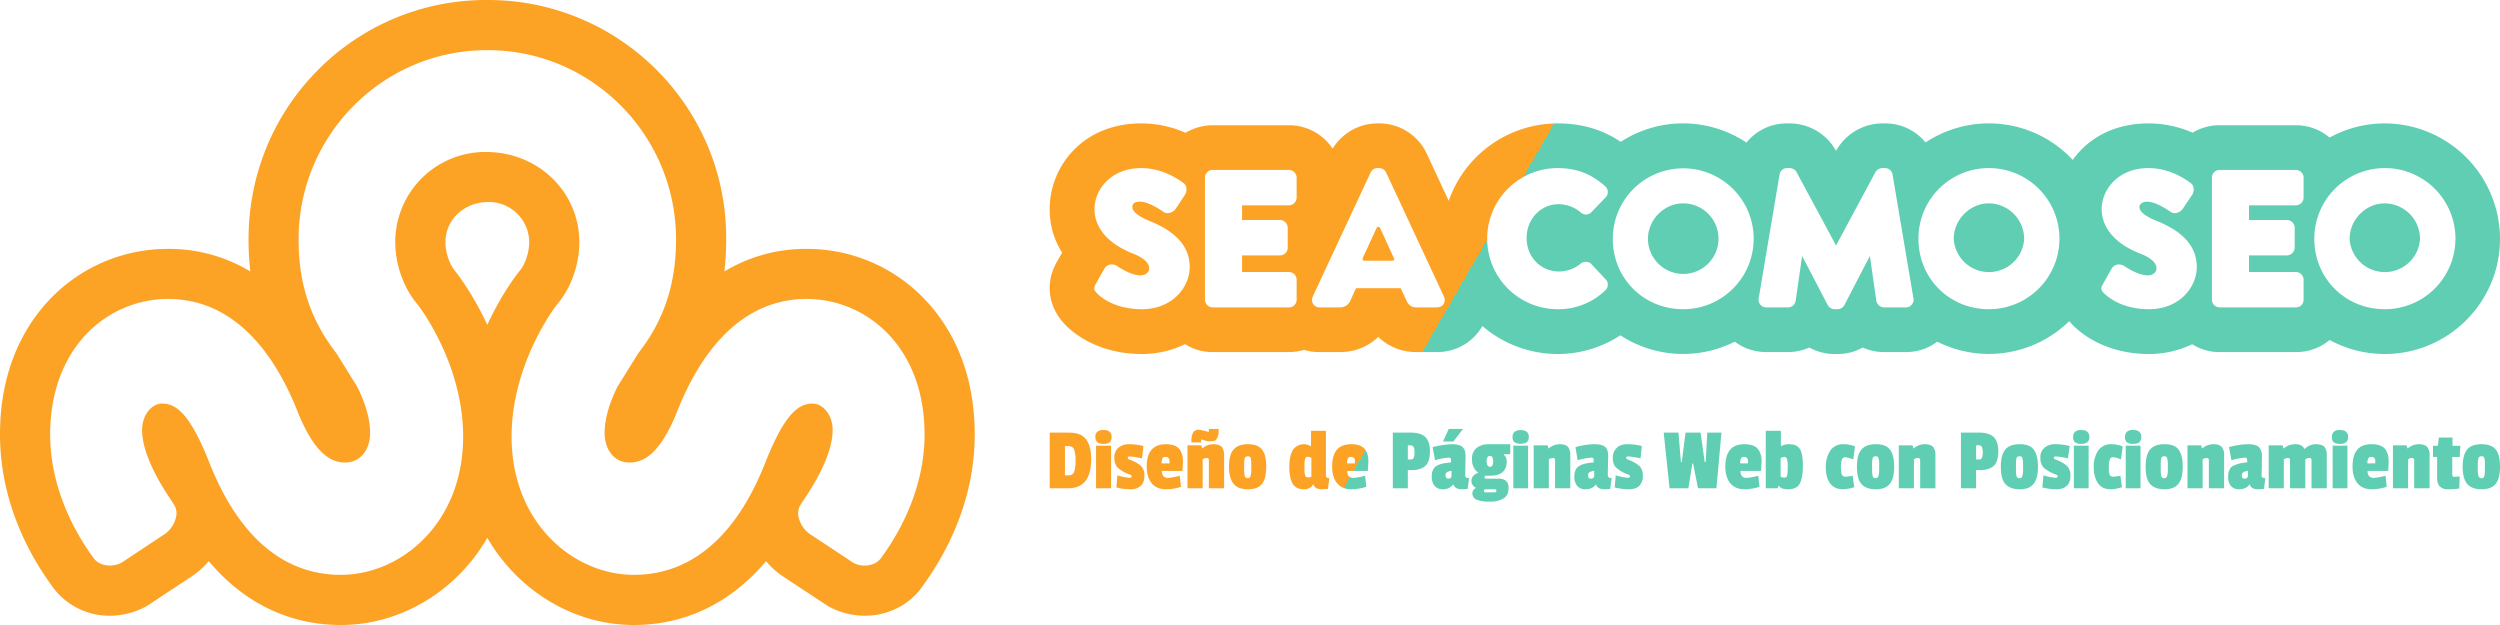 <svg xmlns="http://www.w3.org/2000/svg" viewBox="0 0 2048 512"><defs><linearGradient id="a" x1="2258.15" y1="-145.29" x2="690.86" y2="759.58" gradientTransform="matrix(1, 0, 0, -1, 0, 512)" gradientUnits="userSpaceOnUse"><stop offset="0.625" stop-color="#5fceb3"/><stop offset="0.625" stop-color="#fca326"/></linearGradient></defs><g fill="url(#a)"><path d="M660.9,203.9a128.5,128.5,0,0,0-67.5,18.5,230.6,230.6,0,0,0,1.5-26.3C595.5,88.4,508.6.6,400.8,0h-2A193.7,193.7,0,0,0,260.3,57.5c-36.6,36.9-56.7,86.1-56.7,138.6a230.6,230.6,0,0,0,1.5,26.3,128.5,128.5,0,0,0-67.5-18.5,133.1,133.1,0,0,0-96,40.5C22.6,264,0,299.2,0,355.9,0,410,23,453,42.1,479.4a57.4,57.4,0,0,0,47.9,25,62.1,62.1,0,0,0,29.8-7.7l2.7-1.7L157,472.2a64.3,64.3,0,0,0,14-12.5l3.3,3.8c28.1,31.7,64.4,48.5,104.9,48.5,48.9,0,94.7-27.6,120-71.4,25.4,43.8,71.2,71.4,120,71.4,40.6,0,76.9-16.8,105-48.5l3.3-3.8a66.2,66.2,0,0,0,13.9,12.5L676,495l2.7,1.7a61,61,0,0,0,29.8,7.7c19.5,0,37.4-9.4,47.7-24.8,19.3-26.6,42.3-69.7,42.3-123.7,0-56.7-22.7-91.9-41.7-111.5A132.9,132.9,0,0,0,660.9,203.9ZM373.1,222.4c-4.8-5.6-8.2-15.4-8.2-23.9,0-18.3,14.8-32.5,34.2-33a33.1,33.1,0,0,1,34.4,31.7h0v1.2c0,8.5-3.3,18.3-8.1,23.9-.2.2-13.6,16.5-26.2,43.8C386.7,239.2,373.3,222.6,373.1,222.4ZM722.4,456.2c-2.8,4.5-7.8,7.1-13.9,7.1A18.6,18.6,0,0,1,699,461l-35.1-23.2a23.1,23.1,0,0,1-9.8-14.7,13.1,13.1,0,0,1,2-10c.4-.7,1.1-1.8,2.1-3.2,5.9-8.8,23.9-35.8,23.9-57.6,0-13-8.4-21.7-16.3-21.7-10,0-21.5,5.5-37.5,45-9.3,23.5-37.9,95.3-109.1,95.3-49.2,0-100.1-42.3-100.1-113.2,0-60.8,37-108.1,37.4-108.5,11.2-13,18.1-32.4,18.1-50.7,0-40.9-33.1-73.5-75.5-74a73.8,73.8,0,0,0-75.3,72.3h0v1.7c0,18.3,7,37.7,18.1,50.7.4.4,37.5,47.7,37.5,108.5,0,70.9-50.9,113.2-100.2,113.2-71.2,0-99.7-71.8-109.1-95.4-16-39.4-27.4-44.9-37.5-44.9-7.8,0-16.2,8.7-16.2,21.7,0,21.8,18,48.8,23.9,57.6l2,3.2a12.6,12.6,0,0,1,2,10,23.1,23.1,0,0,1-9.8,14.7l-34.7,23a19.9,19.9,0,0,1-9.8,2.5c-6.1,0-11.2-2.6-14-7.1-13.1-18-34.9-54.7-34.9-100.3,0-72.8,48.5-111,96.5-111,57.6,0,89.4,50,106,91.8,15,37.8,29.6,42.2,39.3,42.2,11.9,0,20.3-10,20.3-24.3,0-10.8-3.5-23.5-10.5-37.7l-17.1-27.5c-21.1-27.1-31-56.7-31-93.3,0-85.5,69.2-155,154.2-155h.8c85.1,0,154.2,69.5,154.2,155,0,36.6-9.8,66.2-30.9,93.2L505.7,317c-6.9,14.1-10.4,26.8-10.4,37.6,0,14.3,8.3,24.3,20.3,24.3,9.7,0,24.3-4.4,39.3-42.2,16.5-41.8,48.4-91.8,106-91.8,47.9,0,96.5,38.2,96.5,111C757.4,401.5,735.6,438.2,722.4,456.2Z"/><path d="M1378.8,166.6c-15.6,0-28.8,13.4-28.8,29.1a28.9,28.9,0,1,0,28.8-29.1Z"/><path d="M1130.5,186.6a1.2,1.2,0,0,0-1.3-.7,1.3,1.3,0,0,0-1.4.7l-11.5,24.9a1.4,1.4,0,0,0,.2,1.4,1.2,1.2,0,0,0,1.1.7h23.1a1.4,1.4,0,0,0,1.2-.7,1.2,1.2,0,0,0,0-1.4Z"/><path d="M1629.2,166.6c-15.5,0-28.7,13.4-28.7,29.1a28.9,28.9,0,0,0,57.7,0A29.2,29.2,0,0,0,1629.2,166.6Z"/><path d="M1953.5,101.1a93.5,93.5,0,0,0-45.1,11.6,42.6,42.6,0,0,0-27.5-10.1h-62.6a42.1,42.1,0,0,0-22.1,6.1,90,90,0,0,0-36.2-7.6c-28.7,0-49.7,12.6-62,29.9a93.9,93.9,0,0,0-120.6-14.3,42.5,42.5,0,0,0-33.1-15.6h-2.4a43.5,43.5,0,0,0-37.8,22.5,43.5,43.5,0,0,0-37.8-22.5h-2.4a42.3,42.3,0,0,0-33.2,15.7,93.7,93.7,0,0,0-103-.6c-15.1-10.2-32.1-15.1-51.6-15.1a94.7,94.7,0,0,0-89.3,63.4l-18-38.6-.6-1.2a42.8,42.8,0,0,0-38.3-23.6h-1.5a43,43,0,0,0-36.7,20.7,42.7,42.7,0,0,0-35.7-19.2H993.4a43.5,43.5,0,0,0-22.2,6.2,89,89,0,0,0-36.3-7.7c-48.7,0-75,36.1-75,70.1A65.6,65.6,0,0,0,870.1,207l-4.2,7.3c-10.1,17.6-7.3,37.6,7.2,52.2,7,7.1,27.2,23.5,62.4,23.5a80.1,80.1,0,0,0,35.3-8.1,41,41,0,0,0,22.6,6.5H1056a43.3,43.3,0,0,0,12.4-1.8,38.4,38.4,0,0,0,12.6,1.8h16.7a44.6,44.6,0,0,0,31.4-12.4,44,44,0,0,0,31.3,12.4h16.9a42.3,42.3,0,0,0,36.1-19.7,8.6,8.6,0,0,0,1-1.6,94.6,94.6,0,0,0,61.7,22.9,93.5,93.5,0,0,0,51.3-15.3,94,94,0,0,0,93.7,5.2,42.9,42.9,0,0,0,25.8,8.5h17.9a41.9,41.9,0,0,0,17.4-3.7,42.4,42.4,0,0,0,20.6,5.3h2.6a42,42,0,0,0,20.5-5.3,42.3,42.3,0,0,0,17.5,3.7h17.9a41.8,41.8,0,0,0,25.7-8.5,94.1,94.1,0,0,0,108.1-16.8c1,1.1,2,2.3,3.1,3.4,7,7.1,27.2,23.5,62.4,23.5a80.9,80.9,0,0,0,35.2-8,41.5,41.5,0,0,0,22.5,6.4h62.6a41.9,41.9,0,0,0,27.5-9.9,94.5,94.5,0,0,0,45.1,11.5c52.1,0,94.5-42.3,94.5-94.3A94.7,94.7,0,0,0,1953.5,101.1ZM935.5,253.3c-22.1,0-33.5-9.7-36.4-12.6s-3.6-4.2-1.3-8.4l7.1-12.5c2-3.2,6.6-4.3,10.5-1.7,9.2,6.1,15.4,7.5,19,7.5s7-2.3,7-5.7c0-6.8-10.1-10.9-13.3-12.2-20.3-8-31.5-21-31.5-36.5s13.1-33.5,38.3-33.5c14.7,0,26.8,6.5,34.4,12.1,3.6,2.3,2.9,7.1,1.7,9.3l-7.7,11.7a8.5,8.5,0,0,1-6.8,3.8,5.6,5.6,0,0,1-3.3-1l-.8-.5c-7.9-5.3-14.1-7.9-18.7-7.9s-6.1,2-6.1,4.3,1.7,6.5,14.3,11.6,32.7,15.5,32.7,37.5C974.6,235.7,960,253.3,935.5,253.3Zm126.7-91.4a6.4,6.4,0,0,1-6.2,6.3h-38.5v12h31.1a6.5,6.5,0,0,1,6.3,6.2v16.5a6.3,6.3,0,0,1-6.3,6.3h-31.1v13.6H1056a6.4,6.4,0,0,1,6.2,6.3v16.5a6.2,6.2,0,0,1-6.2,6.2H993.4a6.4,6.4,0,0,1-6.3-6.2V145.5a6.3,6.3,0,0,1,6.3-6.3H1056a6.4,6.4,0,0,1,6.2,6.3ZM1182.6,249a6.3,6.3,0,0,1-5.3,2.8h-16.9c-4.6,0-6.7-2.3-8.3-5.7l-4.6-10h-36.7l-4.5,10a9,9,0,0,1-8.6,5.7h-16.6a6,6,0,0,1-6.3-5.7h0a6.6,6.6,0,0,1,.6-3.1l47.4-101.7a6.2,6.2,0,0,1,5.6-3.6h1.5a6.2,6.2,0,0,1,5.6,3.6L1182.9,243A6.4,6.4,0,0,1,1182.6,249Zm134.5-15.6a5.9,5.9,0,0,1-1.9,4.3,54.9,54.9,0,0,1-39.1,15.6,57.8,57.8,0,1,1,0-115.6h0c15.3,0,27.6,4.8,38.9,14.9a6.2,6.2,0,0,1,2.1,4.6,5.9,5.9,0,0,1-1.8,4.5L1303.5,174a6.2,6.2,0,0,1-8.6,0,27.9,27.9,0,0,0-18.1-6.7c-14.7,0-26.2,12.2-26.2,27.7s11.6,27.4,26.4,27.4a28.2,28.2,0,0,0,18-6.5c2.5-2.1,6.8-1.8,8.7.5l11.7,12.5A5.8,5.8,0,0,1,1317.1,233.4Zm61.9,19.9h-.2c-32.3,0-57.6-25.3-57.6-57.6a57.7,57.7,0,1,1,57.8,57.6Zm187.1-3.7a6.2,6.2,0,0,1-4.8,2.2h-17.9a6.5,6.5,0,0,1-6.3-5.4l-5.3-36.7L1511,249.8a6.5,6.5,0,0,1-5.6,3.5h-2.6a6.5,6.5,0,0,1-5.6-3.5l-20.9-40.1-5.3,36.7a6.3,6.3,0,0,1-6.2,5.4H1447a6.3,6.3,0,0,1-6.4-6,5.7,5.7,0,0,1,.1-1.3l17.1-101.4a6.2,6.2,0,0,1,6.1-5.4h2.4a6.6,6.6,0,0,1,5.5,3.4l32.3,60,32.2-60a6.8,6.8,0,0,1,5.6-3.4h2.4a6.3,6.3,0,0,1,6.1,5.4l17.1,101.4a6.3,6.3,0,0,1-1.4,5.1Zm63.3,3.7h-.2c-32.3,0-57.6-25.3-57.6-57.6a57.6,57.6,0,0,1,57.2-58h.4a57.8,57.8,0,0,1,.2,115.6Zm131.2,0c-22.1,0-33.4-9.7-36.5-12.6s-3.6-4.2-1.2-8.3l7.1-12.6c2-3.2,6.6-4.3,10.4-1.7,9.3,6.1,15.5,7.5,19.2,7.5s7-2.3,7-5.7c0-6.8-10.1-10.9-13.5-12.2-20.3-8-31.4-21-31.4-36.5s13.1-33.5,38.3-33.5c14.8,0,26.9,6.5,34.4,12.1,3.6,2.3,2.9,7.1,1.8,9.2l-7.9,11.8a8.4,8.4,0,0,1-6.7,3.8,5.3,5.3,0,0,1-3.2-1l-.9-.5c-7.9-5.3-14-7.9-18.8-7.9-3.3,0-6.1,2-6.1,4.3s1.7,6.5,14.4,11.6,32.6,15.5,32.6,37.5C1799.6,235.7,1785,253.3,1760.6,253.3Zm126.5-91.4a6.4,6.4,0,0,1-6.2,6.3h-38.5v12h31.1a6.5,6.5,0,0,1,6.3,6.2v16.5a6.5,6.5,0,0,1-6.3,6.3h-31.1v13.6h38.5a6.4,6.4,0,0,1,6.2,6.3v16.5a6.2,6.2,0,0,1-6.2,6.2h-62.6a6.4,6.4,0,0,1-6.3-6.2V145.5a6.3,6.3,0,0,1,6.3-6.3h62.6a6.4,6.4,0,0,1,6.2,6.3Zm66.8,91.4h-.4c-32.3,0-57.6-25.3-57.6-57.6a57.8,57.8,0,1,1,58,57.6Z"/><path d="M1953.5,166.6c-15.5,0-28.7,13.4-28.7,29.1a28.9,28.9,0,0,0,57.7,0A29.2,29.2,0,0,0,1953.5,166.6Z"/><path d="M875.4,354.4H859.9V400h15.2c12.5,0,18.8-7.9,18.8-23.9q0-10.5-4.2-16.2C886.9,356.1,882.1,354.4,875.4,354.4Zm4.5,32.3h0c-.8,1.8-2.4,2.7-5.1,2.7h-2.4v-24h2.3c2.7,0,4.3.9,5.2,2.7a28.8,28.8,0,0,1,1.2,9.2A29.6,29.6,0,0,1,879.9,386.7Z"/><rect x="897.9" y="365.1" width="12.3" height="34.9"/><path d="M909.1,353.8a6.5,6.5,0,0,0-5-1.5,7.2,7.2,0,0,0-5.3,1.5,5.7,5.7,0,0,0-1.5,4.3,6.6,6.6,0,0,0,1.5,4.2,8.3,8.3,0,0,0,5.3,1.3,7.4,7.4,0,0,0,5-1.3,5.6,5.6,0,0,0,1.5-4.4A4.9,4.9,0,0,0,909.1,353.8Z"/><path d="M925.5,376.6c-1-.5-1.6-.7-1.6-1.5s.4-1.2,1.5-1.2a68.5,68.5,0,0,1,10.1,1.6l1.2-10.1a45.6,45.6,0,0,0-11.6-1.5,12.8,12.8,0,0,0-9,3,10,10,0,0,0-3.2,8.3,11,11,0,0,0,2.9,8.1,29.4,29.4,0,0,0,9.6,5.4c1.2.4,1.6.8,1.6,1.6s-.7,1.1-2.1,1.1a51.8,51.8,0,0,1-9.5-2l-.9,9.9a45.6,45.6,0,0,0,11.6,1.5,12.1,12.1,0,0,0,8.5-2.9c2-1.8,2.9-4.6,2.9-8.2a10.9,10.9,0,0,0-3-8.2A28.2,28.2,0,0,0,925.5,376.6Z"/><path d="M955.1,363.9c-10.5,0-15.7,6.1-15.7,18.4,0,5.6,1.3,10.2,4,13.5s6.6,5,11.7,5a40.2,40.2,0,0,0,12.4-2l-1.1-9.1a51.4,51.4,0,0,1-9.5,1.8c-3.3,0-5.1-1.9-5.1-5.7h16.9c.3-4.6.4-7.3.4-7.9,0-4.4-1.2-8-3.3-10.4S960,363.9,955.1,363.9Zm3,15.7h-6.5a13.2,13.2,0,0,1,.6-3.9c.3-.9,1.2-1.4,2.6-1.4h0c2.1,0,3.3,1.2,3.3,3.6Z"/><path d="M990.3,351.4v2.5l-1.5-.4a38.8,38.8,0,0,0-6.6-1.4,5,5,0,0,0-4.9,2.4,14.9,14.9,0,0,0-1.3,7.2v.7h8v-2.5l1.8.6a16.5,16.5,0,0,0,5.8,1c2.7,0,4.5-.7,5.4-2.4a14.5,14.5,0,0,0,1.3-7.1v-.6Z"/><path d="M994,363.9a13.2,13.2,0,0,0-8.9,3.4h-.3l-.8-2.5H972.8V400h12.4V376.3a6,6,0,0,1,3.4-1.1c1.1,0,1.7.6,1.7,1.8v23h12.5V372.9a11,11,0,0,0-1.9-6.8C999.5,364.7,997.3,363.9,994,363.9Z"/><path d="M1022.2,363.9c-5.4,0-9,1.4-11.6,4.3s-3.8,7.6-3.8,14.1,1.4,11.2,3.8,14.1,6.2,4.4,11.6,4.4,9.3-1.4,11.6-4.4,3.5-7.5,3.5-14.1-1.2-11.3-3.6-14.2S1027.6,363.9,1022.2,363.9Zm2.2,26.1a2.1,2.1,0,0,1-2.3,1.7,2.5,2.5,0,0,1-2.4-1.7,30.3,30.3,0,0,1-.5-6.7v-1.8a26.8,26.8,0,0,1,.5-6.3,2.7,2.7,0,0,1,2.5-1.4,2.4,2.4,0,0,1,2.4,1.4h0a26.7,26.7,0,0,1,.4,6.3v2.2A16.7,16.7,0,0,1,1024.4,390Z"/><path d="M1086.2,389.3V352.9H1074v12.8a10.8,10.8,0,0,0-14.8,2.8c-1.9,3.2-3,7.8-3,13.9s.9,10.5,2.7,13.7,4.9,4.7,9.3,4.7a8.2,8.2,0,0,0,7.4-3.8h.5c.7,2.6,3.1,3.8,6.8,3.8l5-.3,1.1-8.8a4.3,4.3,0,0,1-2.2-.6A3,3,0,0,1,1086.2,389.3Zm-11.9,1.2a6.6,6.6,0,0,1-2.7.6,3.7,3.7,0,0,1-1.8-.5,2.9,2.9,0,0,1-.7-1.8,11.1,11.1,0,0,1-.5-2.5v-4.8a24.7,24.7,0,0,1,.5-5.4c.4-1.2,1-1.9,2-1.9a6.2,6.2,0,0,1,3.2.9Z"/><path d="M1106.8,363.9c-10.4,0-15.5,6.1-15.5,18.4,0,5.6,1.3,10.2,4,13.5s6.6,5,11.6,5a40.2,40.2,0,0,0,12.4-2l-1-9.1a52.4,52.4,0,0,1-9.6,1.8c-3.4,0-5-1.9-5-5.7h16.8c.3-4.6.5-7.3.5-7.9,0-4.4-1.2-8-3.3-10.4S1111.9,363.9,1106.8,363.9Zm3.1,14v1.7h-6.4a8.6,8.6,0,0,1,.6-3.9,2.4,2.4,0,0,1,2.4-1.4h1A3,3,0,0,1,1109.9,377.9Z"/><path d="M1155.9,354.4H1141V400h12.3V385.1h3.3c5.1,0,8.8-1.4,11.2-3.6s3.6-6.3,3.6-11.8-1.4-9.5-3.9-11.8S1161.1,354.4,1155.9,354.4Zm2.2,20.7a2.7,2.7,0,0,1-2.8,1.3h-2V364.8h1.7a3,3,0,0,1,3,1.3,8.7,8.7,0,0,1,.7,4.5A9.8,9.8,0,0,1,1158.1,375.1Z"/><path d="M1200.3,389.3l.3-15.4c0-3.4-.7-6-2.4-7.6s-4.6-2.4-8.8-2.4a71.1,71.1,0,0,0-15.8,2.4l2,10.7a52.1,52.1,0,0,1,11-2.1h.7a1.9,1.9,0,0,1,1.4,2.1v1.8c-5.5.5-9.6,1.3-12.1,3s-3.7,4.5-3.7,8.5a11.5,11.5,0,0,0,2.4,7.8,8.4,8.4,0,0,0,6.5,2.7,9.9,9.9,0,0,0,8.5-3.8h.3c1.1,2.6,3.3,3.8,7.1,3.8l4.6-.3,1.2-8.8a5,5,0,0,1-2.4-.6C1200.5,390.8,1200.3,390.2,1200.3,389.3Zm-11.2,0c0,1.9-.8,2.8-2.6,2.8h0c-1.5,0-2.3-.9-2.3-2.7a2.7,2.7,0,0,1,1.1-2.5,8.9,8.9,0,0,1,3.8-1.2Z"/><polygon points="1198.5 351.4 1186.8 351.4 1182.1 361.7 1190.6 361.7 1198.5 351.4"/><path d="M1209.6,367a10.6,10.6,0,0,0-3.7,9,13,13,0,0,0,1.3,6.7,11.3,11.3,0,0,0,3.9,4.5c-3.8,1.5-5.7,3.7-5.7,6.7a6.3,6.3,0,0,0,3.6,5.7v.3a4.3,4.3,0,0,0-2.8,3.8,5.6,5.6,0,0,0,3.5,5.7,28.8,28.8,0,0,0,10.9,1.5,20,20,0,0,0,11.2-2.7c2.7-1.8,4-3.9,4-8.8s-2.8-7.3-8.5-7.3h-10c-.9,0-1.2-.3-1.2-1.2v-.2a1.1,1.1,0,0,1,1.2-1h3.6c9,0,13.4-4,13.4-11.8a6.7,6.7,0,0,0-2.3-5.3v-.5h5.2v-8.2h-17.3A15.9,15.9,0,0,0,1209.6,367Zm7.3,33.8h7.6c.9,0,1.3.3,1.3,1v.6a1.1,1.1,0,0,1-1.3.9h-7.6c-.8,0-1.2-.3-1.2-1.1v-.3C1215.7,401.1,1216.1,400.8,1216.9,400.8Zm5.7-26.2a10.3,10.3,0,0,1,.6,3.5c0,2.8-.9,4.3-2.6,4.3s-2.7-1.5-2.7-4.5a6.3,6.3,0,0,1,.6-3.3,2.1,2.1,0,0,1,2-1.1A2.3,2.3,0,0,1,1222.6,374.6Z"/><rect x="1239.7" y="365.1" width="12.1" height="34.9"/><path d="M1250.8,353.8a9.4,9.4,0,0,0-10.2,0,5.7,5.7,0,0,0-1.5,4.3,5.5,5.5,0,0,0,1.5,4.2,10.8,10.8,0,0,0,10.2,0,6,6,0,0,0,1.6-4.4A5.3,5.3,0,0,0,1250.8,353.8Z"/><path d="M1277.8,363.9a13.6,13.6,0,0,0-9,3.4h-.3l-.7-2.5h-11.4V400h12.4V376.3a6.4,6.4,0,0,1,3.6-1.1q1.5,0,1.5,1.8v23h12.5V372.9a10.4,10.4,0,0,0-1.9-6.8C1283.3,364.7,1280.9,363.9,1277.8,363.9Z"/><path d="M1317.1,389.3l.3-15.4c0-3.4-.5-6-2.3-7.6s-4.7-2.4-8.8-2.4a59.7,59.7,0,0,0-15.7,2.4l1.8,10.7a52.1,52.1,0,0,1,11-2.1h.7a1.7,1.7,0,0,1,1.4,2.1v1.8c-5.5.5-9.3,1.3-11.9,3s-3.9,4.5-3.9,8.5a11.5,11.5,0,0,0,2.4,7.8,8.4,8.4,0,0,0,6.5,2.7c3.9,0,6.8-1.2,8.6-3.8h.2c1.1,2.6,3.3,3.8,7.1,3.8l4.6-.3,1.2-8.8a5,5,0,0,1-2.4-.6A2.5,2.5,0,0,1,1317.1,389.3Zm-11.1,0c0,1.9-.9,2.8-2.7,2.8s-2.3-.9-2.3-2.7a2.7,2.7,0,0,1,1.1-2.5,8.9,8.9,0,0,1,3.9-1.2Z"/><path d="M1342.8,381.5a31,31,0,0,0-8.9-4.9c-1.1-.5-1.7-.8-1.7-1.5s.5-1.2,1.5-1.2a72,72,0,0,1,10.2,1.6l1.1-10.1a45.6,45.6,0,0,0-11.6-1.5c-3.9,0-6.9.9-8.9,3a10.4,10.4,0,0,0-3.3,8.3c0,3.5.9,6.3,3,8.1a28.9,28.9,0,0,0,9.5,5.4c1.1.4,1.6.8,1.6,1.6s-.7,1.1-2.2,1.1a51.8,51.8,0,0,1-9.5-2l-.8,9.9a44.3,44.3,0,0,0,11.5,1.5c3.9,0,6.7-.9,8.7-2.9a11.1,11.1,0,0,0,2.8-8.2A10.9,10.9,0,0,0,1342.8,381.5Z"/><polygon points="1397.3 378.5 1396.5 378.5 1393.1 354.4 1380.8 354.4 1377.7 378.5 1377 378.5 1375 354.4 1362.9 354.4 1367.7 400 1383.1 400 1386.4 379.7 1387 379.7 1391 400 1406.1 400 1410.2 354.4 1398.6 354.4 1397.3 378.5"/><path d="M1429,363.9c-10.4,0-15.6,6.1-15.6,18.4,0,5.6,1.3,10.2,4,13.5s6.6,5,11.6,5a40.2,40.2,0,0,0,12.4-2l-1-9.1a52.4,52.4,0,0,1-9.6,1.8c-3.3,0-5-1.9-5-5.7h16.8c.3-4.6.5-7.3.5-7.9,0-4.4-1.2-8-3.3-10.4S1434,363.9,1429,363.9Zm3,15.7h-6.4a8.6,8.6,0,0,1,.6-3.9,2.3,2.3,0,0,1,2.5-1.4c2.1,0,3.3,1.2,3.3,3.6Z"/><path d="M1465.4,363.9a11.3,11.3,0,0,0-6.2,1.6h-.3V352.9h-12.4V400h9.7l.7-2.1h.3c1.5,2,3.2,2.9,7.8,2.9s7.8-1.6,9.4-4.7,2.5-7.7,2.5-14.3-.7-11.2-2.4-13.9S1470.1,363.9,1465.4,363.9Zm-.9,17.8c0,2.3-.1,3.8-.1,4.7a11.5,11.5,0,0,1-.3,2.6,2.2,2.2,0,0,1-.1.8,2.1,2.1,0,0,1-2.6,1.4,6.3,6.3,0,0,1-2.7-.6V375.2a9,9,0,0,1,3.2-.9,2.2,2.2,0,0,1,2,2A16.6,16.6,0,0,1,1464.5,381.7Z"/><path d="M1511.8,374.6a23.4,23.4,0,0,1,6.4,1.8l1.4-10.7a26.4,26.4,0,0,0-9.6-1.8,12.3,12.3,0,0,0-10.6,5.2,23.9,23.9,0,0,0-3.7,13.8q0,8.4,3.6,13.2c2.4,3.2,6,4.7,10.6,4.7a31.2,31.2,0,0,0,9.1-1.7l-1.3-9.4a38.1,38.1,0,0,1-5.9.8,3,3,0,0,1-3-1.8,20.5,20.5,0,0,1-.7-6,20.8,20.8,0,0,1,.7-6.1A2.9,2.9,0,0,1,1511.8,374.6Z"/><path d="M1536.6,363.9c-5.4,0-9,1.4-11.6,4.3s-3.8,7.6-3.8,14.1,1.1,11.2,3.6,14.1,6.4,4.4,11.8,4.4,9.1-1.4,11.5-4.4,3.6-7.5,3.6-14.1-1.2-11.3-3.6-14.2S1542,363.9,1536.6,363.9Zm2.2,26.1a2.3,2.3,0,0,1-2.4,1.7,2.1,2.1,0,0,1-2.3-1.7,30.3,30.3,0,0,1-.5-6.7v-1.8a26.8,26.8,0,0,1,.5-6.3,2.3,2.3,0,0,1,2.3-1.4,2.1,2.1,0,0,1,2.4,1.4,16.7,16.7,0,0,1,.6,6.3v2.2A22.5,22.5,0,0,1,1538.8,390Z"/><path d="M1576.7,363.9a13.2,13.2,0,0,0-8.9,3.4h-.3l-.8-2.5h-11.2V400h12.4V376.3a4.9,4.9,0,0,1,3.5-1.1c1,0,1.6.6,1.6,1.8v23h12.5V372.9a10.4,10.4,0,0,0-1.9-6.8C1582.2,364.7,1580,363.9,1576.7,363.9Z"/><path d="M1621.5,354.4h-15.1V400h12.4V385.1h3.4c5.1,0,8.8-1.4,11.2-3.6s3.6-6.3,3.6-11.8-1.4-9.5-3.9-11.8S1626.8,354.4,1621.5,354.4Zm2.1,20.7a2.7,2.7,0,0,1-2.7,1.3h-2.1V364.8h1.8a3,3,0,0,1,3,1.3,14.8,14.8,0,0,1,0,9Z"/><path d="M1654.5,363.9c-5.4,0-9.2,1.4-11.7,4.3s-3.7,7.6-3.7,14.1,1.1,11.2,3.6,14.1,6.5,4.4,11.8,4.4,9-1.4,11.4-4.4,3.6-7.5,3.6-14.1-1.3-11.3-3.6-14.2S1659.9,363.9,1654.5,363.9Zm2.2,26.1a2.4,2.4,0,0,1-1.7,1.7,2.5,2.5,0,0,1-3.1-1.7,30.2,30.2,0,0,1-.4-6.7v-1.8a26.7,26.7,0,0,1,.4-6.3,2.4,2.4,0,0,1,2.4-1.4,2.1,2.1,0,0,1,2.4,1.4,22.5,22.5,0,0,1,.6,6.3v2.2A22.5,22.5,0,0,1,1656.7,390Z"/><path d="M1684.3,376.6c-1.2-.5-1.8-.7-1.8-1.5s.6-1.2,1.6-1.2a67.2,67.2,0,0,1,10,1.6l1.4-10.1a46.4,46.4,0,0,0-11.7-1.5,13,13,0,0,0-9.1,3,10,10,0,0,0-3.2,8.3,11,11,0,0,0,2.9,8.1,30.9,30.9,0,0,0,9.7,5.4c1.1.4,1.5.8,1.5,1.6s-.6,1.1-2.1,1.1a51.8,51.8,0,0,1-9.5-2l-.9,9.9a45.6,45.6,0,0,0,11.6,1.5c3.9,0,6.5-1.1,8.5-2.9s2.9-4.6,2.9-8.2a10.9,10.9,0,0,0-3-8.2A27.2,27.2,0,0,0,1684.3,376.6Z"/><path d="M1709.9,353.8c-.8-1.1-2.6-1.5-5-1.5a6.7,6.7,0,0,0-5.1,1.5,5.7,5.7,0,0,0-1.5,4.3,5,5,0,0,0,1.5,4.2,7.7,7.7,0,0,0,5.1,1.3,7.4,7.4,0,0,0,5-1.3,5.6,5.6,0,0,0,1.7-4.4A4.9,4.9,0,0,0,1709.9,353.8Z"/><rect x="1698.9" y="365.1" width="12.1" height="34.9"/><path d="M1731.1,374.6a18,18,0,0,1,6.4,1.8l1.4-10.7a25.3,25.3,0,0,0-9.4-1.8,12.6,12.6,0,0,0-10.7,5.2,23.8,23.8,0,0,0-3.6,13.8c0,5.6,1.4,10,3.6,13.2s5.8,4.7,10.4,4.7a31.2,31.2,0,0,0,9.1-1.7l-1.3-9.4a38.1,38.1,0,0,1-5.9.8,3,3,0,0,1-3-1.8,17.5,17.5,0,0,1-.5-6,15.7,15.7,0,0,1,.7-6.1A2.6,2.6,0,0,1,1731.1,374.6Z"/><path d="M1752.6,353.8a7,7,0,0,0-5.2-1.5,6.7,6.7,0,0,0-5.1,1.5,5.7,5.7,0,0,0-1.5,4.3,5.5,5.5,0,0,0,1.5,4.2,7.7,7.7,0,0,0,5.1,1.3,8,8,0,0,0,5.2-1.3,5.9,5.9,0,0,0,1.5-4.4A5.3,5.3,0,0,0,1752.6,353.8Z"/><rect x="1741.4" y="365.1" width="12.1" height="34.9"/><path d="M1773.1,363.9c-5.4,0-9.2,1.4-11.7,4.3s-3.7,7.6-3.7,14.1,1.1,11.2,3.6,14.1,6.5,4.4,11.8,4.4,9-1.4,11.4-4.4,3.6-7.5,3.6-14.1-1.3-11.3-3.6-14.2S1778.5,363.9,1773.1,363.9Zm2.2,26.1a2.4,2.4,0,0,1-1.7,1.7,2.5,2.5,0,0,1-3.1-1.7,30.2,30.2,0,0,1-.4-6.7v-1.8a26.7,26.7,0,0,1,.4-6.3,2.4,2.4,0,0,1,2.4-1.4,2.1,2.1,0,0,1,2.4,1.4,22.5,22.5,0,0,1,.6,6.3v2.2A22.5,22.5,0,0,1,1775.3,390Z"/><path d="M1813.2,363.9a13.6,13.6,0,0,0-9,3.4h-.3l-.7-2.5H1792V400h12.4V376.3a6,6,0,0,1,3.4-1.1c1.1,0,1.7.6,1.7,1.8v23H1822V372.9a9.8,9.8,0,0,0-2-6.8C1818.7,364.7,1816.5,363.9,1813.2,363.9Z"/><path d="M1852.7,389.3l.3-15.4a10.5,10.5,0,0,0-2.5-7.6c-1.7-1.6-4.6-2.4-8.8-2.4a59.7,59.7,0,0,0-15.7,2.4l2,10.7a52.1,52.1,0,0,1,11-2.1c1.3,0,1.9.6,1.9,2.1v1.8a30.7,30.7,0,0,0-11.9,3c-2.5,1.7-3.7,4.5-3.7,8.5a12.1,12.1,0,0,0,2.2,7.8,8.8,8.8,0,0,0,6.7,2.7c3.7,0,6.6-1.2,8.4-3.8h.4c.9,2.6,3.3,3.8,6.9,3.8l4.8-.3,1-8.8a5,5,0,0,1-2.4-.6A2,2,0,0,1,1852.7,389.3Zm-11.2,0c0,1.9-.9,2.8-2.7,2.8s-2.3-.9-2.3-2.7a2.7,2.7,0,0,1,1.2-2.5,8.9,8.9,0,0,1,3.8-1.2Z"/><path d="M1897.3,363.9a12.9,12.9,0,0,0-8.8,3.4l-.7.6c-1.2-2.7-3.6-4-7.3-4a14.1,14.1,0,0,0-9.6,3.4h-.3l-.7-2.5h-11.4V400h12.4V376.3a6,6,0,0,1,3.4-1.1c1.2,0,1.7.6,1.7,1.8v23h12.5V376.3a4.9,4.9,0,0,1,3.5-1.1c1.1,0,1.6.6,1.6,1.8v23h12.5V372.9a10.4,10.4,0,0,0-1.9-6.8C1902.8,364.7,1900.6,363.9,1897.3,363.9Z"/><path d="M1921.9,353.8c-.9-1.1-2.6-1.5-5-1.5a6.7,6.7,0,0,0-5.1,1.5,5.7,5.7,0,0,0-1.5,4.3,5,5,0,0,0,1.5,4.2,7.7,7.7,0,0,0,5.1,1.3,7.4,7.4,0,0,0,5-1.3,5.6,5.6,0,0,0,1.7-4.4A4.9,4.9,0,0,0,1921.9,353.8Z"/><rect x="1910.9" y="365.1" width="12.1" height="34.9"/><path d="M1942.7,363.9c-10.5,0-15.5,6.1-15.5,18.4,0,5.6,1.3,10.2,4,13.5s6.6,5,11.6,5a40.2,40.2,0,0,0,12.4-2l-1-9.1a52.4,52.4,0,0,1-9.6,1.8q-5.1,0-5.1-5.7h16.9c.3-4.6.4-7.3.4-7.9,0-4.4-1.1-8-3.2-10.4S1947.7,363.9,1942.7,363.9Zm3.1,14v1.7h-6.4a8.6,8.6,0,0,1,.6-3.9,2.4,2.4,0,0,1,2.4-1.4h1A3,3,0,0,1,1945.8,377.9Z"/><path d="M1981.5,363.9a13.6,13.6,0,0,0-9,3.4h-.3l-.7-2.5h-11.2V400h12.4V376.3a4.8,4.8,0,0,1,3.4-1.1c1,0,1.6.6,1.6,1.8v23h12.6V372.9a9.8,9.8,0,0,0-2-6.8C1987,364.7,1984.7,363.9,1981.5,363.9Z"/><path d="M2009.1,358.4h-11.2l-.8,6.8h-4v9.1h3.4v17.2c0,3.4.9,5.8,2.4,7.2a9.1,9.1,0,0,0,6.3,2.1,74.2,74.2,0,0,0,9.4-.6l.4-9.9-4.6.3h-.3a1.4,1.4,0,0,1-1.2-1.6V374.3h6.1l.5-9.1h-6.4Z"/><path d="M2032.8,363.9c-5.2,0-9.4,1.4-11.7,4.3s-3.7,7.6-3.7,14.1,1.3,11.2,3.7,14.1,6.5,4.4,11.8,4.4,9.1-1.4,11.5-4.4,3.6-7.5,3.6-14.1-1.2-11.3-3.6-14.2S2038,363.9,2032.8,363.9Zm2.4,26.1a2.4,2.4,0,0,1-1.7,1.7,2.5,2.5,0,0,1-3.1-1.7,18.9,18.9,0,0,1-.6-6.7v-1.8a22.5,22.5,0,0,1,.6-6.3,2.3,2.3,0,0,1,2.4-1.4,2.2,2.2,0,0,1,2.4,1.4,26.7,26.7,0,0,1,.4,6.3v2.2A26.7,26.7,0,0,1,2035.2,390Z"/></g></svg>